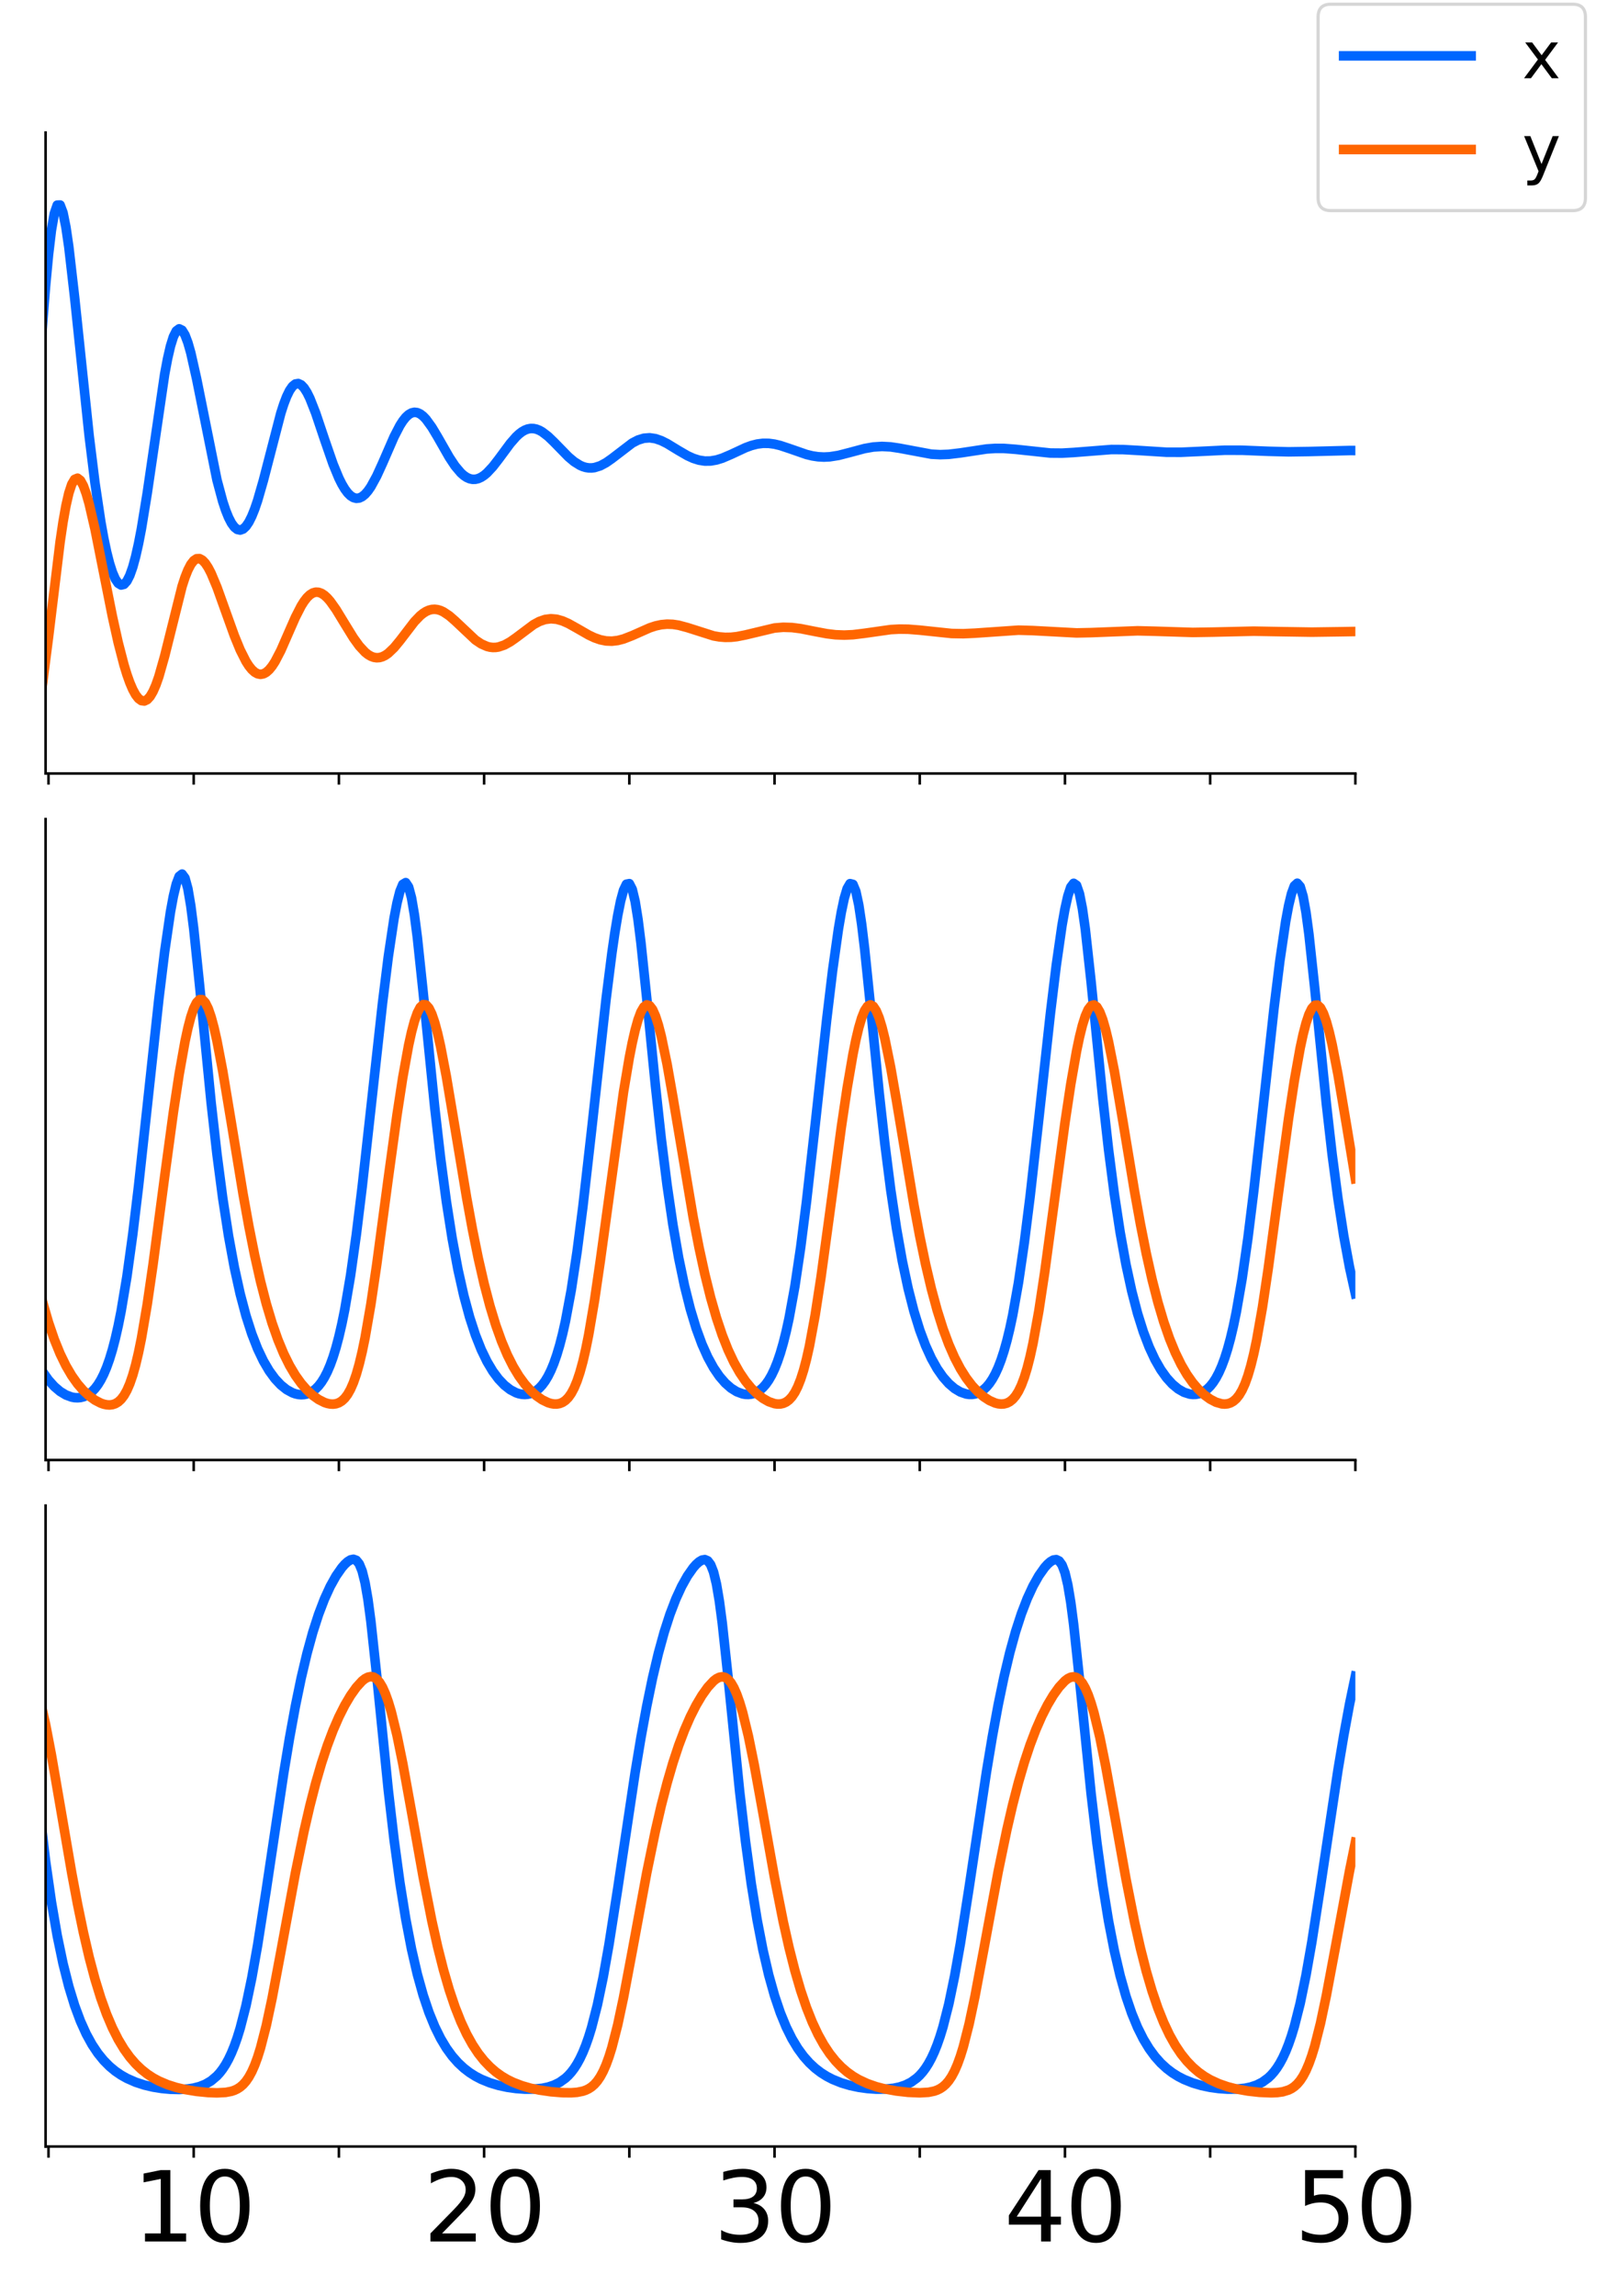 <?xml version="1.0" encoding="utf-8" standalone="no"?>
<!DOCTYPE svg PUBLIC "-//W3C//DTD SVG 1.1//EN"
  "http://www.w3.org/Graphics/SVG/1.1/DTD/svg11.dtd">
<svg height="720pt" version="1.1" viewBox="0 0 504 720" width="504pt" xmlns="http://www.w3.org/2000/svg" xmlns:xlink="http://www.w3.org/1999/xlink">
 <defs>
  <style type="text/css">*{stroke-linecap:butt;stroke-linejoin:round;}</style>
 </defs>
 <g id="figure_1">
  <g id="patch_1">
   <path d="M 0 720 
L 504 720 
L 504 0 
L 0 0 
z
" style="fill:#ffffff;"/>
  </g>
  <g id="axes_1">
   <g id="patch_2">
    <path d="M 14.3 242.523 
L 425.08 242.523 
L 425.08 41.565 
L 14.3 41.565 
z
" style="fill:#ffffff;"/>
   </g>
   <g id="matplotlib.axis_1">
    <g id="xtick_1">
     <g id="line2d_1">
      <defs>
       <path d="M 0 0 
L 0 3.5 
" id="m69e99f70bd" style="stroke:#000000;stroke-width:0.8;"/>
      </defs>
      <g>
       <use style="stroke:#000000;stroke-width:0.8;" x="15.211" xlink:href="#m69e99f70bd" y="242.523"/>
      </g>
     </g>
    </g>
    <g id="xtick_2">
     <g id="line2d_2">
      <g>
       <use style="stroke:#000000;stroke-width:0.8;" x="60.752" xlink:href="#m69e99f70bd" y="242.523"/>
      </g>
     </g>
    </g>
    <g id="xtick_3">
     <g id="line2d_3">
      <g>
       <use style="stroke:#000000;stroke-width:0.8;" x="106.293" xlink:href="#m69e99f70bd" y="242.523"/>
      </g>
     </g>
    </g>
    <g id="xtick_4">
     <g id="line2d_4">
      <g>
       <use style="stroke:#000000;stroke-width:0.8;" x="151.834" xlink:href="#m69e99f70bd" y="242.523"/>
      </g>
     </g>
    </g>
    <g id="xtick_5">
     <g id="line2d_5">
      <g>
       <use style="stroke:#000000;stroke-width:0.8;" x="197.375" xlink:href="#m69e99f70bd" y="242.523"/>
      </g>
     </g>
    </g>
    <g id="xtick_6">
     <g id="line2d_6">
      <g>
       <use style="stroke:#000000;stroke-width:0.8;" x="242.916" xlink:href="#m69e99f70bd" y="242.523"/>
      </g>
     </g>
    </g>
    <g id="xtick_7">
     <g id="line2d_7">
      <g>
       <use style="stroke:#000000;stroke-width:0.8;" x="288.457" xlink:href="#m69e99f70bd" y="242.523"/>
      </g>
     </g>
    </g>
    <g id="xtick_8">
     <g id="line2d_8">
      <g>
       <use style="stroke:#000000;stroke-width:0.8;" x="333.998" xlink:href="#m69e99f70bd" y="242.523"/>
      </g>
     </g>
    </g>
    <g id="xtick_9">
     <g id="line2d_9">
      <g>
       <use style="stroke:#000000;stroke-width:0.8;" x="379.539" xlink:href="#m69e99f70bd" y="242.523"/>
      </g>
     </g>
    </g>
    <g id="xtick_10">
     <g id="line2d_10">
      <g>
       <use style="stroke:#000000;stroke-width:0.8;" x="425.08" xlink:href="#m69e99f70bd" y="242.523"/>
      </g>
     </g>
    </g>
   </g>
   <g id="matplotlib.axis_2"/>
   <g id="line2d_11">
    <path clip-path="url(#p5acec5dfb5)" d="M -1 219.03 
L -0.273 219.374 
L 0.638 218.828 
L 1.549 217.263 
L 2.459 214.629 
L 3.37 210.872 
L 4.281 205.942 
L 5.192 199.798 
L 6.103 192.418 
L 7.013 183.806 
L 8.835 163.122 
L 10.657 138.82 
L 13.389 100.863 
L 14.3 89.604 
L 15.211 79.904 
L 16.122 72.238 
L 17.032 66.975 
L 17.943 64.32 
L 18.854 64.285 
L 19.765 66.696 
L 20.676 71.225 
L 21.587 77.457 
L 23.408 93.279 
L 27.962 136.66 
L 29.784 151.395 
L 31.606 163.587 
L 32.516 168.644 
L 33.427 172.982 
L 34.338 176.585 
L 35.249 179.443 
L 36.16 181.544 
L 37.071 182.878 
L 37.981 183.438 
L 38.892 183.216 
L 39.803 182.208 
L 40.714 180.416 
L 41.625 177.849 
L 42.535 174.524 
L 43.446 170.477 
L 44.357 165.756 
L 46.179 154.601 
L 51.644 117.317 
L 52.554 112.473 
L 53.465 108.52 
L 54.376 105.593 
L 55.287 103.777 
L 56.198 103.103 
L 57.109 103.546 
L 58.019 105.032 
L 58.93 107.445 
L 59.841 110.644 
L 61.663 118.76 
L 68.038 150.467 
L 69.86 157.262 
L 70.771 160.002 
L 71.682 162.264 
L 72.593 164.027 
L 73.503 165.277 
L 74.414 166.005 
L 75.325 166.205 
L 76.236 165.881 
L 77.147 165.04 
L 78.057 163.698 
L 78.968 161.878 
L 79.879 159.612 
L 80.79 156.943 
L 82.612 150.618 
L 88.076 129.54 
L 88.987 126.717 
L 89.898 124.336 
L 90.809 122.462 
L 91.72 121.144 
L 92.631 120.407 
L 93.541 120.256 
L 94.452 120.674 
L 95.363 121.623 
L 96.274 123.05 
L 97.185 124.891 
L 99.006 129.515 
L 101.739 137.645 
L 104.471 145.538 
L 106.293 149.942 
L 107.204 151.768 
L 108.115 153.306 
L 109.025 154.537 
L 109.936 155.443 
L 110.847 156.017 
L 111.758 156.253 
L 112.669 156.154 
L 113.579 155.725 
L 114.49 154.981 
L 115.401 153.937 
L 116.312 152.62 
L 118.134 149.291 
L 119.955 145.303 
L 123.598 136.938 
L 125.42 133.42 
L 126.331 131.999 
L 127.242 130.852 
L 128.153 130.005 
L 129.063 129.476 
L 129.974 129.269 
L 130.885 129.381 
L 131.796 129.797 
L 132.707 130.495 
L 133.617 131.445 
L 135.439 133.953 
L 137.261 136.999 
L 140.904 143.377 
L 142.726 146.124 
L 144.547 148.278 
L 145.458 149.085 
L 146.369 149.694 
L 147.28 150.097 
L 148.191 150.292 
L 149.101 150.277 
L 150.012 150.058 
L 150.923 149.642 
L 151.834 149.043 
L 152.745 148.277 
L 154.566 146.322 
L 156.388 143.974 
L 160.031 139.049 
L 161.853 136.962 
L 162.764 136.108 
L 163.675 135.407 
L 164.585 134.876 
L 165.496 134.523 
L 166.407 134.354 
L 167.318 134.367 
L 168.229 134.557 
L 169.139 134.912 
L 170.05 135.419 
L 171.872 136.811 
L 173.694 138.559 
L 178.248 143.229 
L 180.069 144.76 
L 181.891 145.899 
L 182.802 146.295 
L 183.713 146.567 
L 184.623 146.711 
L 185.534 146.728 
L 186.445 146.62 
L 188.267 146.05 
L 190.088 145.073 
L 191.91 143.795 
L 198.286 138.919 
L 200.107 137.974 
L 201.929 137.413 
L 203.751 137.271 
L 205.572 137.541 
L 207.394 138.171 
L 209.216 139.079 
L 212.859 141.298 
L 215.591 142.878 
L 217.413 143.711 
L 219.235 144.288 
L 221.056 144.569 
L 222.878 144.543 
L 224.7 144.228 
L 226.521 143.665 
L 229.254 142.497 
L 233.808 140.376 
L 235.629 139.706 
L 237.451 139.236 
L 239.273 139.001 
L 241.094 139.014 
L 242.916 139.259 
L 244.738 139.699 
L 247.47 140.606 
L 252.935 142.504 
L 254.757 142.945 
L 256.578 143.221 
L 258.4 143.316 
L 260.222 143.23 
L 262.954 142.8 
L 266.597 141.86 
L 271.151 140.64 
L 273.884 140.159 
L 276.616 139.984 
L 279.349 140.128 
L 282.081 140.537 
L 292.1 142.411 
L 294.833 142.554 
L 297.565 142.454 
L 301.208 142.016 
L 309.406 140.777 
L 312.138 140.597 
L 314.871 140.608 
L 318.514 140.884 
L 329.444 142.053 
L 333.087 142.082 
L 336.73 141.877 
L 348.571 140.945 
L 352.214 140.967 
L 356.768 141.223 
L 365.877 141.799 
L 370.431 141.807 
L 375.896 141.561 
L 384.093 141.166 
L 389.558 141.176 
L 397.755 141.507 
L 404.131 141.671 
L 410.507 141.578 
L 423.258 141.261 
L 425.08 141.27 
L 425.08 141.27 
" style="fill:none;stroke:#0066ff;stroke-linecap:square;stroke-width:3;"/>
   </g>
   <g id="line2d_12">
    <path clip-path="url(#p5acec5dfb5)" d="M -1 199.44 
L 0.638 210.732 
L 2.459 220.814 
L 3.37 224.878 
L 4.281 228.263 
L 5.192 230.935 
L 6.103 232.845 
L 7.013 233.938 
L 7.924 234.144 
L 8.835 233.394 
L 9.746 231.625 
L 10.657 228.788 
L 11.568 224.869 
L 12.478 219.896 
L 13.389 213.955 
L 15.211 199.822 
L 18.854 169.866 
L 19.765 163.723 
L 20.676 158.595 
L 21.587 154.616 
L 22.497 151.853 
L 23.408 150.31 
L 24.319 149.935 
L 25.23 150.64 
L 26.141 152.306 
L 27.051 154.8 
L 27.962 157.981 
L 29.784 165.85 
L 32.516 179.578 
L 35.249 193.285 
L 37.071 201.494 
L 38.892 208.511 
L 39.803 211.481 
L 40.714 214.046 
L 41.625 216.178 
L 42.535 217.846 
L 43.446 219.023 
L 44.357 219.682 
L 45.268 219.803 
L 46.179 219.368 
L 47.09 218.371 
L 48 216.817 
L 48.911 214.726 
L 49.822 212.135 
L 51.644 205.706 
L 57.109 183.838 
L 58.019 181.039 
L 58.93 178.735 
L 59.841 176.979 
L 60.752 175.797 
L 61.663 175.193 
L 62.573 175.151 
L 63.484 175.638 
L 64.395 176.606 
L 65.306 178 
L 66.217 179.757 
L 68.038 184.1 
L 70.771 191.727 
L 73.503 199.331 
L 75.325 203.774 
L 77.147 207.382 
L 78.057 208.801 
L 78.968 209.934 
L 79.879 210.761 
L 80.79 211.267 
L 81.701 211.444 
L 82.612 211.285 
L 83.522 210.794 
L 84.433 209.98 
L 85.344 208.86 
L 86.255 207.459 
L 88.076 203.96 
L 90.809 197.717 
L 92.631 193.578 
L 94.452 190.009 
L 95.363 188.56 
L 96.274 187.384 
L 97.185 186.504 
L 98.095 185.932 
L 99.006 185.671 
L 99.917 185.715 
L 100.828 186.046 
L 101.739 186.644 
L 102.65 187.479 
L 103.56 188.521 
L 105.382 191.081 
L 108.115 195.568 
L 110.847 200.001 
L 112.669 202.529 
L 114.49 204.494 
L 115.401 205.221 
L 116.312 205.76 
L 117.223 206.102 
L 118.134 206.243 
L 119.044 206.18 
L 119.955 205.916 
L 120.866 205.461 
L 121.777 204.825 
L 123.598 203.084 
L 125.42 200.877 
L 129.974 194.93 
L 131.796 193.041 
L 132.707 192.305 
L 133.617 191.729 
L 134.528 191.325 
L 135.439 191.095 
L 136.35 191.041 
L 137.261 191.156 
L 138.172 191.432 
L 139.082 191.854 
L 140.904 193.073 
L 142.726 194.659 
L 149.101 200.665 
L 150.923 201.889 
L 152.745 202.691 
L 153.656 202.916 
L 154.566 203.018 
L 155.477 202.998 
L 156.388 202.857 
L 158.21 202.237 
L 160.031 201.232 
L 161.853 199.95 
L 167.318 195.855 
L 169.139 194.867 
L 170.961 194.236 
L 172.783 194.005 
L 174.604 194.17 
L 176.426 194.691 
L 178.248 195.493 
L 180.98 197.017 
L 184.623 199.11 
L 186.445 199.969 
L 188.267 200.605 
L 190.088 200.97 
L 191.91 201.042 
L 193.732 200.827 
L 195.553 200.355 
L 198.286 199.293 
L 203.751 196.869 
L 205.572 196.267 
L 207.394 195.868 
L 209.216 195.7 
L 211.037 195.767 
L 212.859 196.047 
L 215.591 196.778 
L 223.789 199.384 
L 225.61 199.7 
L 227.432 199.847 
L 229.254 199.818 
L 231.075 199.623 
L 233.808 199.082 
L 242.916 196.908 
L 245.648 196.684 
L 248.381 196.767 
L 251.113 197.116 
L 255.667 198.017 
L 259.311 198.702 
L 262.043 199.032 
L 264.776 199.138 
L 267.508 199.014 
L 271.151 198.569 
L 279.349 197.405 
L 282.081 197.259 
L 284.814 197.295 
L 288.457 197.584 
L 298.476 198.637 
L 302.119 198.702 
L 305.763 198.534 
L 319.425 197.589 
L 323.979 197.72 
L 337.641 198.453 
L 342.195 198.357 
L 356.768 197.79 
L 362.233 197.926 
L 374.074 198.3 
L 380.45 198.199 
L 393.201 197.907 
L 401.399 198.052 
L 411.418 198.21 
L 420.526 198.082 
L 425.08 198.005 
L 425.08 198.005 
" style="fill:none;stroke:#ff6600;stroke-linecap:square;stroke-width:3;"/>
   </g>
   <g id="patch_3">
    <path d="M 14.3 242.523 
L 14.3 41.565 
" style="fill:none;stroke:#000000;stroke-linecap:square;stroke-linejoin:miter;stroke-width:0.8;"/>
   </g>
   <g id="patch_4">
    <path d="M 14.3 242.523 
L 425.08 242.523 
" style="fill:none;stroke:#000000;stroke-linecap:square;stroke-linejoin:miter;stroke-width:0.8;"/>
   </g>
   <g id="legend_1">
    <g id="patch_5">
     <path d="M 417.399 66.038 
L 493.236 66.038 
Q 497.236 66.038 497.236 62.038 
L 497.236 5.325 
Q 497.236 1.325 493.236 1.325 
L 417.399 1.325 
Q 413.399 1.325 413.399 5.325 
L 413.399 62.038 
Q 413.399 66.038 417.399 66.038 
z
" style="fill:#ffffff;opacity:0.8;stroke:#cccccc;stroke-linejoin:miter;"/>
    </g>
    <g id="line2d_13">
     <path d="M 421.399 17.522 
L 461.399 17.522 
" style="fill:none;stroke:#0066ff;stroke-linecap:square;stroke-width:3;"/>
    </g>
    <g id="line2d_14"/>
    <g id="text_1">
     <!-- x -->
     <g transform="translate(477.399 24.522)scale(0.2 -0.2)">
      <defs>
       <path d="M 3513 3500 
L 2247 1797 
L 3578 0 
L 2900 0 
L 1881 1375 
L 863 0 
L 184 0 
L 1544 1831 
L 300 3500 
L 978 3500 
L 1906 2253 
L 2834 3500 
L 3513 3500 
z
" id="DejaVuSans-78" transform="scale(0.016)"/>
      </defs>
      <use xlink:href="#DejaVuSans-78"/>
     </g>
    </g>
    <g id="line2d_15">
     <path d="M 421.399 46.878 
L 461.399 46.878 
" style="fill:none;stroke:#ff6600;stroke-linecap:square;stroke-width:3;"/>
    </g>
    <g id="line2d_16"/>
    <g id="text_2">
     <!-- y -->
     <g transform="translate(477.399 53.878)scale(0.2 -0.2)">
      <defs>
       <path d="M 2059 -325 
Q 1816 -950 1584 -1140 
Q 1353 -1331 966 -1331 
L 506 -1331 
L 506 -850 
L 844 -850 
Q 1081 -850 1212 -737 
Q 1344 -625 1503 -206 
L 1606 56 
L 191 3500 
L 800 3500 
L 1894 763 
L 2988 3500 
L 3597 3500 
L 2059 -325 
z
" id="DejaVuSans-79" transform="scale(0.016)"/>
      </defs>
      <use xlink:href="#DejaVuSans-79"/>
     </g>
    </g>
   </g>
  </g>
  <g id="axes_2">
   <g id="patch_6">
    <path d="M 14.3 457.782 
L 425.08 457.782 
L 425.08 256.823 
L 14.3 256.823 
z
" style="fill:#ffffff;"/>
   </g>
   <g id="matplotlib.axis_3">
    <g id="xtick_11">
     <g id="line2d_17">
      <g>
       <use style="stroke:#000000;stroke-width:0.8;" x="15.211" xlink:href="#m69e99f70bd" y="457.782"/>
      </g>
     </g>
    </g>
    <g id="xtick_12">
     <g id="line2d_18">
      <g>
       <use style="stroke:#000000;stroke-width:0.8;" x="60.752" xlink:href="#m69e99f70bd" y="457.782"/>
      </g>
     </g>
    </g>
    <g id="xtick_13">
     <g id="line2d_19">
      <g>
       <use style="stroke:#000000;stroke-width:0.8;" x="106.293" xlink:href="#m69e99f70bd" y="457.782"/>
      </g>
     </g>
    </g>
    <g id="xtick_14">
     <g id="line2d_20">
      <g>
       <use style="stroke:#000000;stroke-width:0.8;" x="151.834" xlink:href="#m69e99f70bd" y="457.782"/>
      </g>
     </g>
    </g>
    <g id="xtick_15">
     <g id="line2d_21">
      <g>
       <use style="stroke:#000000;stroke-width:0.8;" x="197.375" xlink:href="#m69e99f70bd" y="457.782"/>
      </g>
     </g>
    </g>
    <g id="xtick_16">
     <g id="line2d_22">
      <g>
       <use style="stroke:#000000;stroke-width:0.8;" x="242.916" xlink:href="#m69e99f70bd" y="457.782"/>
      </g>
     </g>
    </g>
    <g id="xtick_17">
     <g id="line2d_23">
      <g>
       <use style="stroke:#000000;stroke-width:0.8;" x="288.457" xlink:href="#m69e99f70bd" y="457.782"/>
      </g>
     </g>
    </g>
    <g id="xtick_18">
     <g id="line2d_24">
      <g>
       <use style="stroke:#000000;stroke-width:0.8;" x="333.998" xlink:href="#m69e99f70bd" y="457.782"/>
      </g>
     </g>
    </g>
    <g id="xtick_19">
     <g id="line2d_25">
      <g>
       <use style="stroke:#000000;stroke-width:0.8;" x="379.539" xlink:href="#m69e99f70bd" y="457.782"/>
      </g>
     </g>
    </g>
    <g id="xtick_20">
     <g id="line2d_26">
      <g>
       <use style="stroke:#000000;stroke-width:0.8;" x="425.08" xlink:href="#m69e99f70bd" y="457.782"/>
      </g>
     </g>
    </g>
   </g>
   <g id="matplotlib.axis_4"/>
   <g id="line2d_27">
    <path clip-path="url(#pdf7c588814)" d="M -1 374.469 
L 0.638 385.867 
L 2.459 396.406 
L 4.281 405.104 
L 6.103 412.273 
L 7.924 418.167 
L 9.746 422.999 
L 11.568 426.944 
L 13.389 430.145 
L 15.211 432.717 
L 17.032 434.745 
L 18.854 436.292 
L 20.676 437.395 
L 22.497 438.064 
L 23.408 438.231 
L 24.319 438.278 
L 25.23 438.198 
L 26.141 437.98 
L 27.051 437.608 
L 27.962 437.066 
L 28.873 436.332 
L 29.784 435.381 
L 30.695 434.184 
L 31.606 432.707 
L 32.516 430.912 
L 33.427 428.76 
L 34.338 426.206 
L 35.249 423.208 
L 36.16 419.723 
L 37.071 415.712 
L 37.981 411.144 
L 39.803 400.266 
L 41.625 387.104 
L 43.446 371.958 
L 46.179 346.856 
L 49.822 313.259 
L 51.644 298.349 
L 53.465 285.909 
L 54.376 280.981 
L 55.287 277.185 
L 56.198 274.784 
L 57.109 274.073 
L 58.019 275.319 
L 58.93 278.666 
L 59.841 284.047 
L 60.752 291.161 
L 62.573 308.712 
L 66.217 345.733 
L 68.038 361.832 
L 69.86 375.734 
L 71.682 387.529 
L 73.503 397.432 
L 75.325 405.695 
L 77.147 412.556 
L 78.968 418.23 
L 80.79 422.902 
L 82.612 426.726 
L 84.433 429.831 
L 86.255 432.317 
L 88.076 434.261 
L 89.898 435.717 
L 91.72 436.71 
L 92.631 437.033 
L 93.541 437.239 
L 94.452 437.32 
L 95.363 437.269 
L 96.274 437.075 
L 97.185 436.726 
L 98.095 436.203 
L 99.006 435.486 
L 99.917 434.552 
L 100.828 433.372 
L 101.739 431.913 
L 102.65 430.14 
L 103.56 428.014 
L 104.471 425.493 
L 105.382 422.536 
L 106.293 419.103 
L 107.204 415.155 
L 108.115 410.664 
L 109.936 399.983 
L 111.758 387.073 
L 113.579 372.222 
L 116.312 347.597 
L 119.955 314.616 
L 121.777 300.005 
L 123.598 287.88 
L 124.509 283.124 
L 125.42 279.509 
L 126.331 277.289 
L 127.242 276.743 
L 128.153 278.112 
L 129.063 281.514 
L 129.974 286.867 
L 130.885 293.875 
L 132.707 311.066 
L 136.35 347.303 
L 138.172 363.094 
L 139.993 376.748 
L 141.815 388.341 
L 143.636 398.084 
L 145.458 406.217 
L 147.28 412.973 
L 149.101 418.561 
L 150.923 423.162 
L 152.745 426.927 
L 154.566 429.982 
L 156.388 432.425 
L 158.21 434.33 
L 160.031 435.748 
L 161.853 436.703 
L 162.764 437.007 
L 163.675 437.191 
L 164.585 437.249 
L 165.496 437.173 
L 166.407 436.952 
L 167.318 436.571 
L 168.229 436.013 
L 169.139 435.257 
L 170.05 434.278 
L 170.961 433.047 
L 171.872 431.531 
L 172.783 429.693 
L 173.694 427.495 
L 174.604 424.895 
L 175.515 421.851 
L 176.426 418.323 
L 177.337 414.276 
L 179.158 404.523 
L 180.98 392.508 
L 182.802 378.405 
L 185.534 354.404 
L 190.088 313.211 
L 191.91 298.822 
L 192.821 292.53 
L 193.732 287.027 
L 194.642 282.49 
L 195.553 279.141 
L 196.464 277.241 
L 197.375 277.066 
L 198.286 278.838 
L 199.197 282.64 
L 200.107 288.343 
L 201.018 295.617 
L 202.84 313.054 
L 205.572 340.525 
L 207.394 357.108 
L 209.216 371.602 
L 211.037 383.986 
L 212.859 394.431 
L 214.68 403.17 
L 216.502 410.444 
L 218.324 416.471 
L 220.145 421.443 
L 221.967 425.523 
L 223.789 428.846 
L 225.61 431.521 
L 227.432 433.631 
L 229.254 435.238 
L 231.075 436.375 
L 232.897 437.05 
L 233.808 437.208 
L 234.719 437.238 
L 235.629 437.133 
L 236.54 436.879 
L 237.451 436.463 
L 238.362 435.865 
L 239.273 435.064 
L 240.183 434.035 
L 241.094 432.746 
L 242.005 431.165 
L 242.916 429.255 
L 243.827 426.975 
L 244.738 424.285 
L 245.648 421.142 
L 246.559 417.508 
L 247.47 413.348 
L 249.292 403.356 
L 251.113 391.109 
L 252.935 376.809 
L 255.667 352.638 
L 259.311 319.387 
L 261.132 304.253 
L 262.954 291.307 
L 263.865 285.992 
L 264.776 281.688 
L 265.686 278.624 
L 266.597 277.068 
L 267.508 277.291 
L 268.419 279.492 
L 269.33 283.714 
L 270.241 289.782 
L 271.151 297.332 
L 272.973 315.026 
L 275.705 342.38 
L 277.527 358.751 
L 279.349 373.017 
L 281.17 385.184 
L 282.992 395.436 
L 284.814 404.009 
L 286.635 411.14 
L 288.457 417.046 
L 290.279 421.916 
L 292.1 425.909 
L 293.922 429.159 
L 295.744 431.77 
L 297.565 433.825 
L 299.387 435.38 
L 301.208 436.468 
L 303.03 437.093 
L 303.941 437.225 
L 304.852 437.227 
L 305.763 437.091 
L 306.673 436.804 
L 307.584 436.351 
L 308.495 435.712 
L 309.406 434.865 
L 310.317 433.783 
L 311.227 432.435 
L 312.138 430.787 
L 313.049 428.802 
L 313.96 426.438 
L 314.871 423.655 
L 315.782 420.411 
L 316.692 416.667 
L 317.603 412.391 
L 319.425 402.158 
L 321.246 389.678 
L 323.068 375.184 
L 325.801 350.853 
L 329.444 317.701 
L 331.265 302.755 
L 333.087 290.102 
L 333.998 284.986 
L 334.909 280.925 
L 335.82 278.158 
L 336.73 276.959 
L 337.641 277.59 
L 338.552 280.226 
L 339.463 284.862 
L 340.374 291.281 
L 342.195 307.811 
L 345.839 344.216 
L 347.66 360.372 
L 349.482 374.41 
L 351.304 386.363 
L 353.125 396.424 
L 354.947 404.832 
L 356.768 411.823 
L 358.59 417.611 
L 360.412 422.38 
L 362.233 426.289 
L 364.055 429.465 
L 365.877 432.014 
L 367.698 434.013 
L 369.52 435.518 
L 371.342 436.557 
L 373.163 437.132 
L 374.074 437.236 
L 374.985 437.21 
L 375.896 437.043 
L 376.807 436.722 
L 377.717 436.231 
L 378.628 435.55 
L 379.539 434.655 
L 380.45 433.519 
L 381.361 432.11 
L 382.271 430.394 
L 383.182 428.331 
L 384.093 425.882 
L 385.004 423.004 
L 385.915 419.657 
L 386.826 415.802 
L 387.736 411.41 
L 389.558 400.935 
L 391.38 388.224 
L 393.201 373.541 
L 395.934 349.063 
L 399.577 316.029 
L 401.399 301.281 
L 403.22 288.935 
L 404.131 284.025 
L 405.042 280.218 
L 405.953 277.762 
L 406.864 276.932 
L 407.774 277.981 
L 408.685 281.049 
L 409.596 286.091 
L 410.507 292.843 
L 412.329 309.743 
L 415.972 346.031 
L 417.793 361.969 
L 419.615 375.779 
L 421.437 387.52 
L 423.258 397.394 
L 425.08 405.64 
L 425.08 405.64 
" style="fill:none;stroke:#0066ff;stroke-linecap:square;stroke-width:3;"/>
   </g>
   <g id="line2d_28">
    <path clip-path="url(#pdf7c588814)" d="M -1 320.555 
L 6.103 371.433 
L 7.924 382.515 
L 9.746 392.353 
L 11.568 400.942 
L 13.389 408.343 
L 15.211 414.655 
L 17.032 419.994 
L 18.854 424.48 
L 20.676 428.228 
L 22.497 431.34 
L 24.319 433.908 
L 26.141 436.009 
L 27.962 437.7 
L 29.784 439.015 
L 31.606 439.955 
L 32.516 440.272 
L 33.427 440.471 
L 34.338 440.532 
L 35.249 440.43 
L 36.16 440.13 
L 37.071 439.588 
L 37.981 438.75 
L 38.892 437.557 
L 39.803 435.943 
L 40.714 433.842 
L 41.625 431.194 
L 42.535 427.955 
L 43.446 424.099 
L 44.357 419.625 
L 46.179 408.96 
L 48 396.453 
L 51.644 368.865 
L 54.376 348.762 
L 56.198 336.769 
L 58.019 326.578 
L 58.93 322.368 
L 59.841 318.869 
L 60.752 316.17 
L 61.663 314.34 
L 62.573 313.426 
L 63.484 313.448 
L 64.395 314.394 
L 65.306 316.225 
L 66.217 318.877 
L 67.128 322.268 
L 68.038 326.299 
L 69.86 335.85 
L 72.593 352.285 
L 76.236 374.408 
L 78.057 384.505 
L 79.879 393.643 
L 81.701 401.743 
L 83.522 408.809 
L 85.344 414.894 
L 87.166 420.083 
L 88.987 424.47 
L 90.809 428.153 
L 92.631 431.224 
L 94.452 433.766 
L 96.274 435.847 
L 98.095 437.522 
L 99.917 438.82 
L 101.739 439.739 
L 102.65 440.043 
L 103.56 440.227 
L 104.471 440.272 
L 105.382 440.153 
L 106.293 439.835 
L 107.204 439.276 
L 108.115 438.424 
L 109.025 437.222 
L 109.936 435.605 
L 110.847 433.512 
L 111.758 430.885 
L 112.669 427.68 
L 113.579 423.874 
L 114.49 419.464 
L 116.312 408.963 
L 118.134 396.646 
L 121.777 369.438 
L 124.509 349.588 
L 126.331 337.757 
L 128.153 327.736 
L 129.063 323.613 
L 129.974 320.204 
L 130.885 317.59 
L 131.796 315.841 
L 132.707 315.001 
L 133.617 315.086 
L 134.528 316.084 
L 135.439 317.953 
L 136.35 320.629 
L 137.261 324.029 
L 138.172 328.055 
L 139.993 337.553 
L 142.726 353.824 
L 146.369 375.648 
L 148.191 385.588 
L 150.012 394.577 
L 151.834 402.539 
L 153.656 409.482 
L 155.477 415.458 
L 157.299 420.553 
L 159.12 424.859 
L 160.942 428.474 
L 162.764 431.486 
L 164.585 433.978 
L 166.407 436.016 
L 168.229 437.651 
L 170.05 438.911 
L 171.872 439.79 
L 172.783 440.07 
L 173.694 440.228 
L 174.604 440.242 
L 175.515 440.085 
L 176.426 439.722 
L 177.337 439.109 
L 178.248 438.192 
L 179.158 436.913 
L 180.069 435.208 
L 180.98 433.015 
L 181.891 430.279 
L 182.802 426.961 
L 183.713 423.039 
L 184.623 418.519 
L 186.445 407.827 
L 188.267 395.383 
L 195.553 342.403 
L 197.375 331.591 
L 198.286 326.969 
L 199.197 322.986 
L 200.107 319.733 
L 201.018 317.291 
L 201.929 315.724 
L 202.84 315.071 
L 203.751 315.341 
L 204.661 316.517 
L 205.572 318.553 
L 206.483 321.381 
L 207.394 324.912 
L 209.216 333.678 
L 211.037 343.995 
L 217.413 381.789 
L 219.235 391.163 
L 221.056 399.53 
L 222.878 406.867 
L 224.7 413.214 
L 226.521 418.645 
L 228.343 423.25 
L 230.164 427.125 
L 231.986 430.364 
L 233.808 433.052 
L 235.629 435.262 
L 237.451 437.051 
L 239.273 438.458 
L 241.094 439.49 
L 242.916 440.113 
L 243.827 440.242 
L 244.738 440.222 
L 245.648 440.025 
L 246.559 439.613 
L 247.47 438.94 
L 248.381 437.952 
L 249.292 436.588 
L 250.202 434.784 
L 251.113 432.481 
L 252.024 429.625 
L 252.935 426.18 
L 253.846 422.131 
L 255.667 412.285 
L 257.489 400.456 
L 260.222 380.452 
L 263.865 353.417 
L 265.686 341.181 
L 267.508 330.572 
L 268.419 326.077 
L 269.33 322.242 
L 270.241 319.155 
L 271.151 316.894 
L 272.062 315.519 
L 272.973 315.061 
L 273.884 315.526 
L 274.795 316.889 
L 275.705 319.099 
L 276.616 322.083 
L 277.527 325.751 
L 279.349 334.722 
L 281.17 345.152 
L 286.635 377.846 
L 288.457 387.59 
L 290.279 396.36 
L 292.1 404.101 
L 293.922 410.831 
L 295.744 416.611 
L 297.565 421.53 
L 299.387 425.681 
L 301.208 429.16 
L 303.03 432.055 
L 304.852 434.445 
L 306.673 436.394 
L 308.495 437.948 
L 310.317 439.129 
L 312.138 439.921 
L 313.049 440.152 
L 313.96 440.251 
L 314.871 440.196 
L 315.782 439.957 
L 316.692 439.493 
L 317.603 438.758 
L 318.514 437.695 
L 319.425 436.243 
L 320.336 434.338 
L 321.246 431.921 
L 322.157 428.942 
L 323.068 425.369 
L 323.979 421.192 
L 325.801 411.111 
L 327.622 399.106 
L 330.355 378.986 
L 333.998 352.055 
L 335.82 339.965 
L 337.641 329.565 
L 338.552 325.204 
L 339.463 321.52 
L 340.374 318.603 
L 341.285 316.527 
L 342.195 315.345 
L 343.106 315.084 
L 344.017 315.743 
L 344.928 317.292 
L 345.839 319.673 
L 346.749 322.811 
L 347.66 326.611 
L 349.482 335.778 
L 352.214 351.84 
L 355.858 373.775 
L 357.679 383.866 
L 359.501 393.031 
L 361.323 401.178 
L 363.144 408.3 
L 364.966 414.444 
L 366.787 419.691 
L 368.609 424.132 
L 370.431 427.865 
L 372.252 430.98 
L 374.074 433.56 
L 375.896 435.676 
L 377.717 437.382 
L 379.539 438.709 
L 381.361 439.659 
L 383.182 440.184 
L 384.093 440.253 
L 385.004 440.162 
L 385.915 439.878 
L 386.826 439.361 
L 387.736 438.561 
L 388.647 437.42 
L 389.558 435.877 
L 390.469 433.868 
L 391.38 431.335 
L 392.29 428.231 
L 393.201 424.53 
L 394.112 420.225 
L 395.934 409.914 
L 397.755 397.74 
L 400.488 377.518 
L 404.131 350.706 
L 405.953 338.766 
L 407.774 328.584 
L 408.685 324.359 
L 409.596 320.832 
L 410.507 318.088 
L 411.418 316.199 
L 412.329 315.212 
L 413.239 315.148 
L 414.15 316 
L 415.061 317.732 
L 415.972 320.281 
L 416.883 323.568 
L 417.793 327.496 
L 419.615 336.85 
L 422.348 353.027 
L 425.08 369.593 
L 425.08 369.593 
" style="fill:none;stroke:#ff6600;stroke-linecap:square;stroke-width:3;"/>
   </g>
   <g id="patch_7">
    <path d="M 14.3 457.782 
L 14.3 256.823 
" style="fill:none;stroke:#000000;stroke-linecap:square;stroke-linejoin:miter;stroke-width:0.8;"/>
   </g>
   <g id="patch_8">
    <path d="M 14.3 457.782 
L 425.08 457.782 
" style="fill:none;stroke:#000000;stroke-linecap:square;stroke-linejoin:miter;stroke-width:0.8;"/>
   </g>
  </g>
  <g id="axes_3">
   <g id="patch_9">
    <path d="M 14.3 673.04 
L 425.08 673.04 
L 425.08 472.082 
L 14.3 472.082 
z
" style="fill:#ffffff;"/>
   </g>
   <g id="matplotlib.axis_5">
    <g id="xtick_21">
     <g id="line2d_29">
      <g>
       <use style="stroke:#000000;stroke-width:0.8;" x="15.211" xlink:href="#m69e99f70bd" y="673.04"/>
      </g>
     </g>
    </g>
    <g id="xtick_22">
     <g id="line2d_30">
      <g>
       <use style="stroke:#000000;stroke-width:0.8;" x="60.752" xlink:href="#m69e99f70bd" y="673.04"/>
      </g>
     </g>
     <g id="text_3">
      <!-- 10 -->
      <g transform="translate(41.664 702.835)scale(0.3 -0.3)">
       <defs>
        <path d="M 794 531 
L 1825 531 
L 1825 4091 
L 703 3866 
L 703 4441 
L 1819 4666 
L 2450 4666 
L 2450 531 
L 3481 531 
L 3481 0 
L 794 0 
L 794 531 
z
" id="DejaVuSans-31" transform="scale(0.016)"/>
        <path d="M 2034 4250 
Q 1547 4250 1301 3770 
Q 1056 3291 1056 2328 
Q 1056 1369 1301 889 
Q 1547 409 2034 409 
Q 2525 409 2770 889 
Q 3016 1369 3016 2328 
Q 3016 3291 2770 3770 
Q 2525 4250 2034 4250 
z
M 2034 4750 
Q 2819 4750 3233 4129 
Q 3647 3509 3647 2328 
Q 3647 1150 3233 529 
Q 2819 -91 2034 -91 
Q 1250 -91 836 529 
Q 422 1150 422 2328 
Q 422 3509 836 4129 
Q 1250 4750 2034 4750 
z
" id="DejaVuSans-30" transform="scale(0.016)"/>
       </defs>
       <use xlink:href="#DejaVuSans-31"/>
       <use x="63.623" xlink:href="#DejaVuSans-30"/>
      </g>
     </g>
    </g>
    <g id="xtick_23">
     <g id="line2d_31">
      <g>
       <use style="stroke:#000000;stroke-width:0.8;" x="106.293" xlink:href="#m69e99f70bd" y="673.04"/>
      </g>
     </g>
    </g>
    <g id="xtick_24">
     <g id="line2d_32">
      <g>
       <use style="stroke:#000000;stroke-width:0.8;" x="151.834" xlink:href="#m69e99f70bd" y="673.04"/>
      </g>
     </g>
     <g id="text_4">
      <!-- 20 -->
      <g transform="translate(132.746 702.835)scale(0.3 -0.3)">
       <defs>
        <path d="M 1228 531 
L 3431 531 
L 3431 0 
L 469 0 
L 469 531 
Q 828 903 1448 1529 
Q 2069 2156 2228 2338 
Q 2531 2678 2651 2914 
Q 2772 3150 2772 3378 
Q 2772 3750 2511 3984 
Q 2250 4219 1831 4219 
Q 1534 4219 1204 4116 
Q 875 4013 500 3803 
L 500 4441 
Q 881 4594 1212 4672 
Q 1544 4750 1819 4750 
Q 2544 4750 2975 4387 
Q 3406 4025 3406 3419 
Q 3406 3131 3298 2873 
Q 3191 2616 2906 2266 
Q 2828 2175 2409 1742 
Q 1991 1309 1228 531 
z
" id="DejaVuSans-32" transform="scale(0.016)"/>
       </defs>
       <use xlink:href="#DejaVuSans-32"/>
       <use x="63.623" xlink:href="#DejaVuSans-30"/>
      </g>
     </g>
    </g>
    <g id="xtick_25">
     <g id="line2d_33">
      <g>
       <use style="stroke:#000000;stroke-width:0.8;" x="197.375" xlink:href="#m69e99f70bd" y="673.04"/>
      </g>
     </g>
    </g>
    <g id="xtick_26">
     <g id="line2d_34">
      <g>
       <use style="stroke:#000000;stroke-width:0.8;" x="242.916" xlink:href="#m69e99f70bd" y="673.04"/>
      </g>
     </g>
     <g id="text_5">
      <!-- 30 -->
      <g transform="translate(223.828 702.835)scale(0.3 -0.3)">
       <defs>
        <path d="M 2597 2516 
Q 3050 2419 3304 2112 
Q 3559 1806 3559 1356 
Q 3559 666 3084 287 
Q 2609 -91 1734 -91 
Q 1441 -91 1130 -33 
Q 819 25 488 141 
L 488 750 
Q 750 597 1062 519 
Q 1375 441 1716 441 
Q 2309 441 2620 675 
Q 2931 909 2931 1356 
Q 2931 1769 2642 2001 
Q 2353 2234 1838 2234 
L 1294 2234 
L 1294 2753 
L 1863 2753 
Q 2328 2753 2575 2939 
Q 2822 3125 2822 3475 
Q 2822 3834 2567 4026 
Q 2313 4219 1838 4219 
Q 1578 4219 1281 4162 
Q 984 4106 628 3988 
L 628 4550 
Q 988 4650 1302 4700 
Q 1616 4750 1894 4750 
Q 2613 4750 3031 4423 
Q 3450 4097 3450 3541 
Q 3450 3153 3228 2886 
Q 3006 2619 2597 2516 
z
" id="DejaVuSans-33" transform="scale(0.016)"/>
       </defs>
       <use xlink:href="#DejaVuSans-33"/>
       <use x="63.623" xlink:href="#DejaVuSans-30"/>
      </g>
     </g>
    </g>
    <g id="xtick_27">
     <g id="line2d_35">
      <g>
       <use style="stroke:#000000;stroke-width:0.8;" x="288.457" xlink:href="#m69e99f70bd" y="673.04"/>
      </g>
     </g>
    </g>
    <g id="xtick_28">
     <g id="line2d_36">
      <g>
       <use style="stroke:#000000;stroke-width:0.8;" x="333.998" xlink:href="#m69e99f70bd" y="673.04"/>
      </g>
     </g>
     <g id="text_6">
      <!-- 40 -->
      <g transform="translate(314.91 702.835)scale(0.3 -0.3)">
       <defs>
        <path d="M 2419 4116 
L 825 1625 
L 2419 1625 
L 2419 4116 
z
M 2253 4666 
L 3047 4666 
L 3047 1625 
L 3713 1625 
L 3713 1100 
L 3047 1100 
L 3047 0 
L 2419 0 
L 2419 1100 
L 313 1100 
L 313 1709 
L 2253 4666 
z
" id="DejaVuSans-34" transform="scale(0.016)"/>
       </defs>
       <use xlink:href="#DejaVuSans-34"/>
       <use x="63.623" xlink:href="#DejaVuSans-30"/>
      </g>
     </g>
    </g>
    <g id="xtick_29">
     <g id="line2d_37">
      <g>
       <use style="stroke:#000000;stroke-width:0.8;" x="379.539" xlink:href="#m69e99f70bd" y="673.04"/>
      </g>
     </g>
    </g>
    <g id="xtick_30">
     <g id="line2d_38">
      <g>
       <use style="stroke:#000000;stroke-width:0.8;" x="425.08" xlink:href="#m69e99f70bd" y="673.04"/>
      </g>
     </g>
     <g id="text_7">
      <!-- 50 -->
      <g transform="translate(405.993 702.835)scale(0.3 -0.3)">
       <defs>
        <path d="M 691 4666 
L 3169 4666 
L 3169 4134 
L 1269 4134 
L 1269 2991 
Q 1406 3038 1543 3061 
Q 1681 3084 1819 3084 
Q 2600 3084 3056 2656 
Q 3513 2228 3513 1497 
Q 3513 744 3044 326 
Q 2575 -91 1722 -91 
Q 1428 -91 1123 -41 
Q 819 9 494 109 
L 494 744 
Q 775 591 1075 516 
Q 1375 441 1709 441 
Q 2250 441 2565 725 
Q 2881 1009 2881 1497 
Q 2881 1984 2565 2268 
Q 2250 2553 1709 2553 
Q 1456 2553 1204 2497 
Q 953 2441 691 2322 
L 691 4666 
z
" id="DejaVuSans-35" transform="scale(0.016)"/>
       </defs>
       <use xlink:href="#DejaVuSans-35"/>
       <use x="63.623" xlink:href="#DejaVuSans-30"/>
      </g>
     </g>
    </g>
   </g>
   <g id="matplotlib.axis_6"/>
   <g id="line2d_39">
    <path clip-path="url(#pd9256d17eb)" d="M -1 483.505 
L 0.638 482.54 
L 2.459 481.656 
L 5.192 480.621 
L 7.013 506.248 
L 8.835 529.411 
L 10.657 550.278 
L 12.478 568.338 
L 14.3 583.601 
L 16.122 596.345 
L 17.943 606.921 
L 19.765 615.668 
L 21.587 622.886 
L 23.408 628.835 
L 25.23 633.734 
L 27.051 637.765 
L 28.873 641.081 
L 30.695 643.808 
L 32.516 646.049 
L 34.338 647.892 
L 36.16 649.406 
L 37.981 650.651 
L 39.803 651.674 
L 42.535 652.877 
L 45.268 653.766 
L 48 654.408 
L 50.733 654.845 
L 53.465 655.098 
L 56.198 655.16 
L 58.93 654.992 
L 60.752 654.71 
L 62.573 654.241 
L 64.395 653.519 
L 66.217 652.45 
L 68.038 650.904 
L 68.949 649.901 
L 69.86 648.71 
L 70.771 647.305 
L 71.682 645.654 
L 72.593 643.725 
L 73.503 641.487 
L 74.414 638.909 
L 75.325 635.963 
L 77.147 628.882 
L 78.968 620.17 
L 80.79 609.935 
L 83.522 592.453 
L 88.987 555.951 
L 90.809 544.965 
L 92.631 535.012 
L 94.452 526.181 
L 96.274 518.474 
L 98.095 511.836 
L 99.917 506.183 
L 101.739 501.414 
L 103.56 497.433 
L 105.382 494.157 
L 107.204 491.546 
L 108.115 490.503 
L 109.025 489.668 
L 109.936 489.1 
L 110.847 488.901 
L 111.758 489.239 
L 112.669 490.366 
L 113.579 492.598 
L 114.49 496.25 
L 115.401 501.51 
L 116.312 508.32 
L 118.134 525.244 
L 121.777 561.284 
L 123.598 576.896 
L 125.42 590.314 
L 127.242 601.647 
L 129.063 611.13 
L 130.885 619.021 
L 132.707 625.564 
L 134.528 630.977 
L 136.35 635.449 
L 138.172 639.14 
L 139.993 642.183 
L 141.815 644.691 
L 143.636 646.757 
L 145.458 648.459 
L 147.28 649.86 
L 149.101 651.013 
L 150.923 651.962 
L 153.656 653.075 
L 156.388 653.893 
L 159.12 654.476 
L 161.853 654.86 
L 164.585 655.056 
L 167.318 655.049 
L 170.05 654.784 
L 171.872 654.41 
L 173.694 653.816 
L 175.515 652.924 
L 177.337 651.621 
L 178.248 650.771 
L 179.158 649.759 
L 180.069 648.559 
L 180.98 647.143 
L 181.891 645.481 
L 182.802 643.542 
L 183.713 641.293 
L 184.623 638.704 
L 185.534 635.747 
L 187.356 628.649 
L 189.178 619.927 
L 190.999 609.692 
L 193.732 592.227 
L 199.197 555.799 
L 201.018 544.84 
L 202.84 534.912 
L 204.661 526.102 
L 206.483 518.413 
L 208.305 511.791 
L 210.126 506.151 
L 211.948 501.394 
L 213.77 497.424 
L 215.591 494.16 
L 217.413 491.565 
L 218.324 490.534 
L 219.235 489.716 
L 220.145 489.172 
L 221.056 489.008 
L 221.967 489.397 
L 222.878 490.594 
L 223.789 492.915 
L 224.7 496.667 
L 225.61 502.022 
L 226.521 508.907 
L 228.343 525.892 
L 231.986 561.826 
L 233.808 577.358 
L 235.629 590.701 
L 237.451 601.969 
L 239.273 611.397 
L 241.094 619.241 
L 242.916 625.745 
L 244.738 631.126 
L 246.559 635.572 
L 248.381 639.24 
L 250.202 642.265 
L 252.024 644.759 
L 253.846 646.813 
L 255.667 648.504 
L 257.489 649.897 
L 259.311 651.044 
L 261.132 651.987 
L 263.865 653.093 
L 266.597 653.906 
L 269.33 654.485 
L 272.062 654.865 
L 274.795 655.058 
L 277.527 655.046 
L 280.26 654.774 
L 282.081 654.394 
L 283.903 653.792 
L 285.724 652.889 
L 287.546 651.571 
L 288.457 650.711 
L 289.368 649.688 
L 290.279 648.475 
L 291.189 647.044 
L 292.1 645.366 
L 293.011 643.408 
L 293.922 641.139 
L 294.833 638.527 
L 295.744 635.547 
L 297.565 628.398 
L 299.387 619.626 
L 301.208 609.347 
L 303.941 591.842 
L 309.406 555.44 
L 311.227 544.511 
L 313.049 534.617 
L 314.871 525.843 
L 316.692 518.189 
L 318.514 511.599 
L 320.336 505.989 
L 322.157 501.258 
L 323.979 497.311 
L 325.801 494.069 
L 327.622 491.495 
L 328.533 490.476 
L 329.444 489.673 
L 330.355 489.15 
L 331.265 489.015 
L 332.176 489.448 
L 333.087 490.706 
L 333.998 493.109 
L 334.909 496.96 
L 335.82 502.417 
L 336.73 509.391 
L 338.552 526.472 
L 342.195 562.352 
L 344.017 577.815 
L 345.839 591.089 
L 347.66 602.295 
L 349.482 611.668 
L 351.304 619.466 
L 353.125 625.932 
L 354.947 631.281 
L 356.768 635.699 
L 358.59 639.345 
L 360.412 642.352 
L 362.233 644.83 
L 364.055 646.872 
L 365.877 648.553 
L 367.698 649.937 
L 369.52 651.077 
L 371.342 652.014 
L 374.074 653.113 
L 376.807 653.921 
L 379.539 654.495 
L 382.271 654.871 
L 385.004 655.059 
L 387.736 655.043 
L 390.469 654.765 
L 392.29 654.378 
L 394.112 653.769 
L 395.934 652.854 
L 397.755 651.521 
L 398.666 650.651 
L 399.577 649.617 
L 400.488 648.391 
L 401.399 646.946 
L 402.309 645.251 
L 403.22 643.274 
L 404.131 640.984 
L 405.042 638.349 
L 405.953 635.344 
L 407.774 628.144 
L 409.596 619.321 
L 411.418 608.999 
L 414.15 591.454 
L 419.615 555.079 
L 421.437 544.18 
L 423.258 534.321 
L 425.08 525.583 
L 425.08 525.583 
" style="fill:none;stroke:#0066ff;stroke-linecap:square;stroke-width:3;"/>
   </g>
   <g id="line2d_40">
    <path clip-path="url(#pd9256d17eb)" d="M -1 526.971 
L 0.638 525.046 
L 2.459 523.225 
L 4.281 521.685 
L 5.192 521.007 
L 6.103 520.618 
L 7.013 520.744 
L 7.924 521.387 
L 8.835 522.561 
L 9.746 524.278 
L 10.657 526.542 
L 11.568 529.345 
L 12.478 532.666 
L 14.3 540.705 
L 16.122 550.232 
L 18.854 566.09 
L 22.497 587.3 
L 24.319 597.02 
L 26.141 605.846 
L 27.962 613.694 
L 29.784 620.557 
L 31.606 626.482 
L 33.427 631.546 
L 35.249 635.838 
L 37.071 639.454 
L 38.892 642.484 
L 40.714 645.014 
L 42.535 647.119 
L 44.357 648.866 
L 46.179 650.312 
L 48 651.508 
L 49.822 652.494 
L 52.554 653.658 
L 55.287 654.525 
L 58.019 655.168 
L 61.663 655.764 
L 65.306 656.121 
L 68.038 656.221 
L 70.771 656.078 
L 72.593 655.725 
L 73.503 655.418 
L 74.414 654.989 
L 75.325 654.402 
L 76.236 653.616 
L 77.147 652.584 
L 78.057 651.258 
L 78.968 649.588 
L 79.879 647.531 
L 80.79 645.057 
L 81.701 642.149 
L 83.522 635.066 
L 85.344 626.529 
L 88.076 612.023 
L 92.631 587.367 
L 95.363 574.103 
L 97.185 566.218 
L 99.006 559.143 
L 100.828 552.863 
L 102.65 547.338 
L 104.471 542.511 
L 106.293 538.322 
L 108.115 534.71 
L 109.936 531.628 
L 111.758 529.059 
L 113.579 527.069 
L 114.49 526.353 
L 115.401 525.878 
L 116.312 525.7 
L 117.223 525.875 
L 118.134 526.46 
L 119.044 527.499 
L 119.955 529.025 
L 120.866 531.056 
L 121.777 533.597 
L 122.688 536.633 
L 124.509 544.072 
L 126.331 553.001 
L 129.063 568.05 
L 132.707 588.446 
L 135.439 602.289 
L 137.261 610.436 
L 139.082 617.642 
L 140.904 623.919 
L 142.726 629.323 
L 144.547 633.931 
L 146.369 637.831 
L 148.191 641.112 
L 150.012 643.86 
L 151.834 646.153 
L 153.656 648.059 
L 155.477 649.641 
L 157.299 650.95 
L 159.12 652.032 
L 160.942 652.924 
L 163.675 653.977 
L 166.407 654.76 
L 169.139 655.339 
L 172.783 655.869 
L 176.426 656.164 
L 179.158 656.193 
L 180.98 656.055 
L 182.802 655.69 
L 183.713 655.375 
L 184.623 654.936 
L 185.534 654.338 
L 186.445 653.54 
L 187.356 652.494 
L 188.267 651.151 
L 189.178 649.464 
L 190.088 647.391 
L 190.999 644.9 
L 191.91 641.978 
L 193.732 634.872 
L 195.553 626.324 
L 198.286 611.821 
L 202.84 587.205 
L 205.572 573.969 
L 207.394 566.102 
L 209.216 559.044 
L 211.037 552.78 
L 212.859 547.268 
L 214.68 542.454 
L 216.502 538.275 
L 218.324 534.673 
L 220.145 531.601 
L 221.967 529.044 
L 223.789 527.074 
L 224.7 526.37 
L 225.61 525.913 
L 226.521 525.755 
L 227.432 525.954 
L 228.343 526.566 
L 229.254 527.633 
L 230.164 529.188 
L 231.075 531.25 
L 231.986 533.819 
L 232.897 536.883 
L 234.719 544.37 
L 236.54 553.33 
L 239.273 568.397 
L 242.916 588.766 
L 245.648 602.566 
L 247.47 610.682 
L 249.292 617.857 
L 251.113 624.105 
L 252.935 629.481 
L 254.757 634.065 
L 256.578 637.944 
L 258.4 641.207 
L 260.222 643.939 
L 262.043 646.218 
L 263.865 648.114 
L 265.686 649.686 
L 267.508 650.987 
L 269.33 652.063 
L 272.062 653.333 
L 274.795 654.281 
L 277.527 654.986 
L 281.17 655.643 
L 284.814 656.051 
L 288.457 656.207 
L 291.189 656.047 
L 293.011 655.673 
L 293.922 655.351 
L 294.833 654.903 
L 295.744 654.294 
L 296.654 653.481 
L 297.565 652.418 
L 298.476 651.055 
L 299.387 649.345 
L 300.298 647.246 
L 301.208 644.728 
L 302.119 641.778 
L 303.941 634.622 
L 305.763 626.035 
L 308.495 611.505 
L 313.049 586.91 
L 315.782 573.709 
L 317.603 565.867 
L 319.425 558.835 
L 321.246 552.595 
L 323.068 547.106 
L 324.89 542.313 
L 326.711 538.153 
L 328.533 534.568 
L 330.355 531.512 
L 332.176 528.973 
L 333.998 527.023 
L 334.909 526.334 
L 335.82 525.894 
L 336.73 525.757 
L 337.641 525.981 
L 338.552 526.62 
L 339.463 527.717 
L 340.374 529.305 
L 341.285 531.398 
L 342.195 534 
L 343.106 537.094 
L 344.928 544.634 
L 346.749 553.634 
L 349.482 568.725 
L 353.125 589.075 
L 355.858 602.838 
L 357.679 610.924 
L 359.501 618.069 
L 361.323 624.288 
L 363.144 629.639 
L 364.966 634.198 
L 366.787 638.056 
L 368.609 641.301 
L 370.431 644.018 
L 372.252 646.284 
L 374.074 648.168 
L 375.896 649.731 
L 377.717 651.025 
L 379.539 652.094 
L 382.271 653.356 
L 385.004 654.298 
L 387.736 654.999 
L 391.38 655.651 
L 395.023 656.056 
L 398.666 656.207 
L 400.488 656.136 
L 402.309 655.885 
L 404.131 655.327 
L 405.042 654.87 
L 405.953 654.249 
L 406.864 653.422 
L 407.774 652.341 
L 408.685 650.957 
L 409.596 649.223 
L 410.507 647.098 
L 411.418 644.554 
L 412.329 641.576 
L 414.15 634.369 
L 415.972 625.744 
L 418.704 611.187 
L 423.258 586.615 
L 425.08 577.653 
L 425.08 577.653 
" style="fill:none;stroke:#ff6600;stroke-linecap:square;stroke-width:3;"/>
   </g>
   <g id="patch_10">
    <path d="M 14.3 673.04 
L 14.3 472.082 
" style="fill:none;stroke:#000000;stroke-linecap:square;stroke-linejoin:miter;stroke-width:0.8;"/>
   </g>
   <g id="patch_11">
    <path d="M 14.3 673.04 
L 425.08 673.04 
" style="fill:none;stroke:#000000;stroke-linecap:square;stroke-linejoin:miter;stroke-width:0.8;"/>
   </g>
  </g>
 </g>
 <defs>
  <clipPath id="p5acec5dfb5">
   <rect height="200.958" width="410.78" x="14.3" y="41.565"/>
  </clipPath>
  <clipPath id="pdf7c588814">
   <rect height="200.958" width="410.78" x="14.3" y="256.823"/>
  </clipPath>
  <clipPath id="pd9256d17eb">
   <rect height="200.958" width="410.78" x="14.3" y="472.082"/>
  </clipPath>
 </defs>
</svg>
